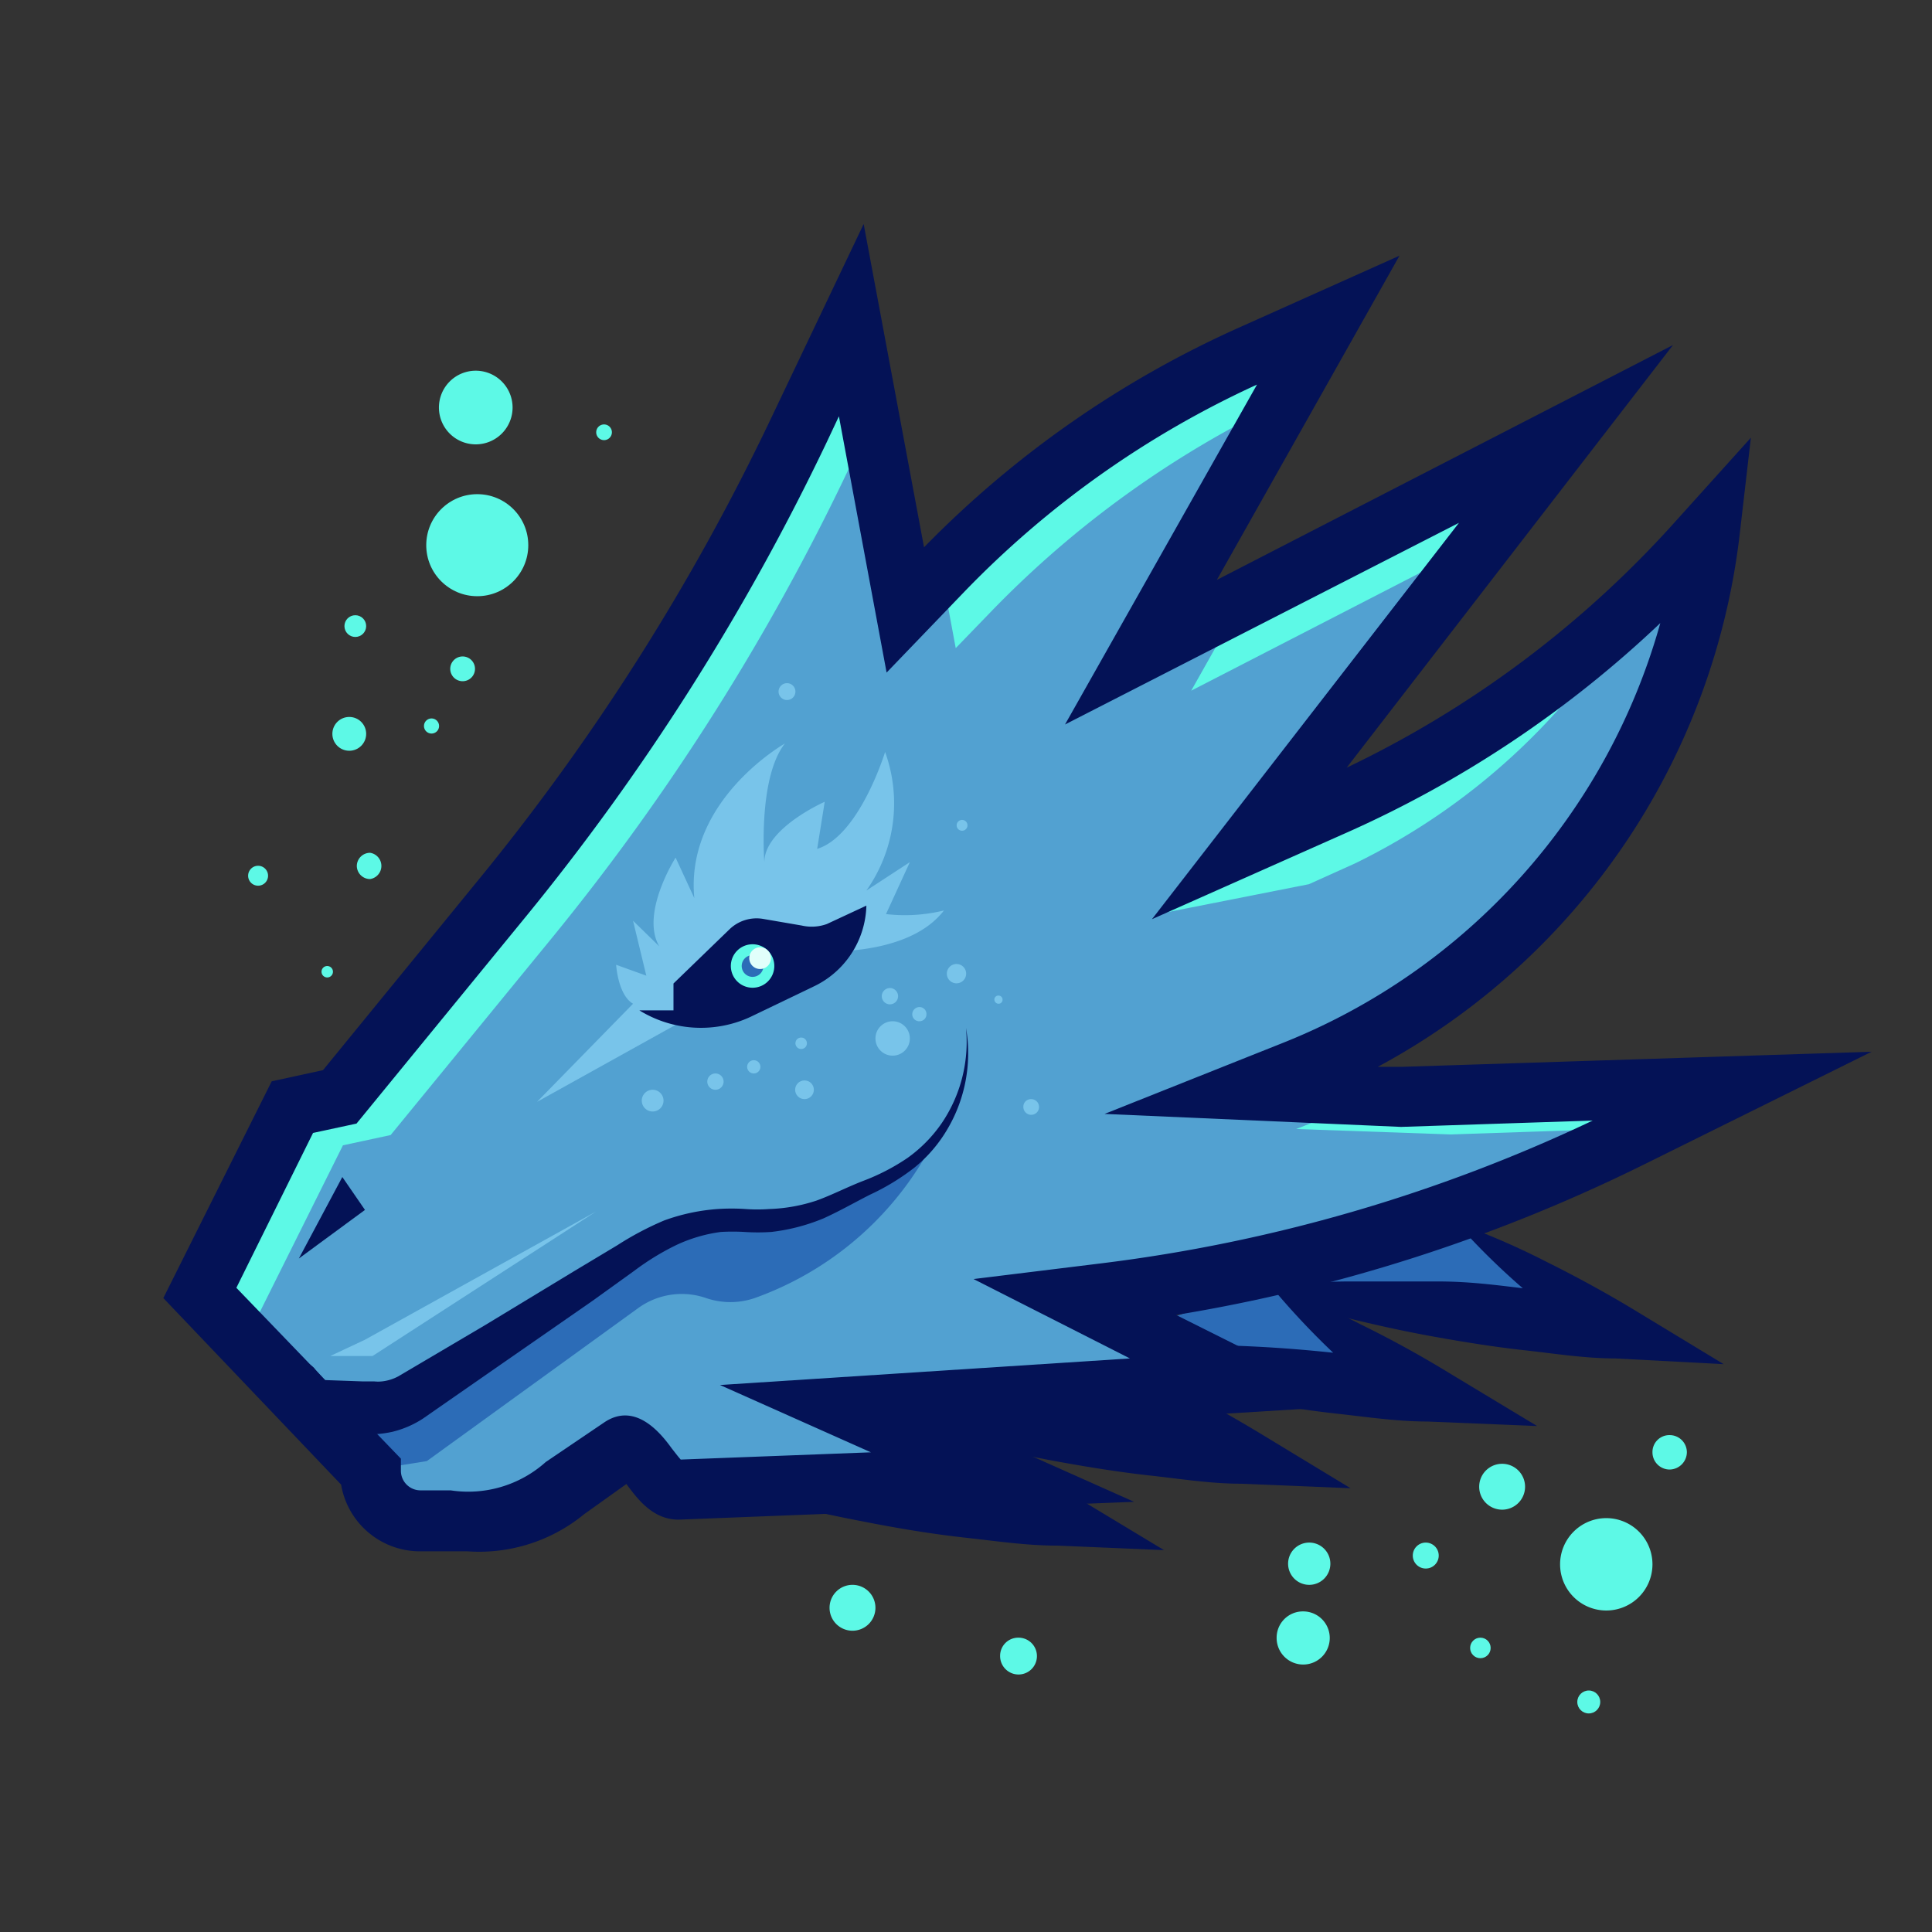 <?xml version="1.0"?><svg id="art" viewBox="0 0 64 64" xmlns="http://www.w3.org/2000/svg"><rect x="0" y="0" width="64" height="64" fill="#333333" stroke="none"/><defs><style>.cls-1{fill:#2c6cb7;}.cls-2{fill:#041256;}.cls-3{fill:#211668;}.cls-4{fill:#5df9e6;}.cls-5{fill:#52a1d1;}.cls-6{fill:#78c4ea;}.cls-7{fill:#e1fffb;}</style></defs><title/><polyline class="cls-1" points="48.25 40.51 53.61 44.13 41.54 42.73"/><path class="cls-2" d="M48.25,40.51a24.74,24.74,0,0,1,3,1.3q1.47.73,2.85,1.56l3,1.82L53.51,45c-1,0-2-.16-3-.27s-2-.27-3-.45-2-.4-3-.65a22.94,22.94,0,0,1-3-.94,23,23,0,0,1,3.08-.24c1,0,2,0,3.06,0s2,.13,3,.25,2,.24,3,.43l-.62,1.67c-.86-.65-1.7-1.34-2.51-2.06A23.28,23.28,0,0,1,48.25,40.51Z"/><line class="cls-3" x1="53.61" x2="41.54" y1="44.13" y2="42.73"/><polyline class="cls-1" points="42.07 42.57 47.43 46.19 35.35 44.78"/><path class="cls-2" d="M42.07,42.57a23.89,23.89,0,0,1,3,1.3q1.47.72,2.85,1.56l3,1.81-3.63-.15c-1,0-2-.15-3-.26s-2-.27-3-.46-2-.39-3-.65a22.94,22.94,0,0,1-3-.94,22.92,22.92,0,0,1,3.08-.23c1,0,2,0,3.06.05s2,.13,3,.24,2,.25,3,.44l-.61,1.66c-.86-.65-1.7-1.33-2.52-2A25.5,25.5,0,0,1,42.07,42.57Z"/><line class="cls-3" x1="47.43" x2="35.36" y1="46.19" y2="44.78"/><polyline class="cls-4" points="35.89 44.62 41.25 48.24 29.17 46.84"/><path class="cls-2" d="M35.89,44.62a25.43,25.43,0,0,1,3,1.3c1,.48,1.92,1,2.85,1.56l3,1.82-3.63-.15c-1,0-2-.16-3-.27s-2-.27-3-.45-2-.4-3-.65a23.45,23.45,0,0,1-2.95-.94,23.22,23.22,0,0,1,3.09-.24c1,0,2,0,3.05,0s2,.13,3,.25,2,.24,3,.43L40.74,49c-.86-.65-1.7-1.34-2.52-2.06A24.28,24.28,0,0,1,35.89,44.62Z"/><line class="cls-3" x1="41.25" x2="29.17" y1="48.24" y2="46.84"/><polyline class="cls-4" points="29.71 46.68 35.07 50.29 22.99 48.89"/><path class="cls-2" d="M29.71,46.68a23.84,23.84,0,0,1,3,1.29c1,.49,1.92,1,2.85,1.57l3,1.81L35,51.2c-1,0-2-.15-3-.26s-2-.27-3-.46-2-.39-3-.65a23.45,23.45,0,0,1-3-.94,23.19,23.19,0,0,1,3.09-.23c1,0,2,0,3.05.05s2,.13,3,.24,2,.25,3,.44l-.61,1.66c-.87-.65-1.7-1.33-2.52-2A24.29,24.29,0,0,1,29.71,46.68Z"/><line class="cls-3" x1="35.07" x2="22.99" y1="50.29" y2="48.89"/><path class="cls-5" d="M9.7,36.69l1.57-.34,5.36-6.55a76.43,76.43,0,0,0,9.86-15.55l1.72-3.63L30,20.22,31.17,19a33.14,33.14,0,0,1,10.32-7.25L44,10.62l-6.21,11,14.09-7.24L41.38,28l2.69-1.2a36.17,36.17,0,0,0,12.22-8.88l.34-.38h0a22.14,22.14,0,0,1-13.77,18l-1.59.63,5.11.23,11-.38L54,37.66A54.24,54.24,0,0,1,36.6,42.88l-1,.12,5.53,2.81L28,46.62l5.18,2.32-10.81.42c-.64,0-1.25-1.77-1.78-1.41l-1.92,1.32c-2,1.37-2.33,1.1-4.74,1.1h0a1.65,1.65,0,0,1-1.65-1.65l-2-2.1L6.62,42.85Z"/><path class="cls-1" d="M21.13,43.34A2.46,2.46,0,0,1,23.39,43,2.49,2.49,0,0,0,25,43h0a10.72,10.72,0,0,0,5.64-4.67l.41-.71-1.7,1.63-1.5.71-1.63.58-2,.08-1.42-.08-1.91.92-4.21,3.08-6.2,2.28,1.79,1.88,1.87-.3Z"/><path class="cls-4" d="M54.18,20a21.94,21.94,0,0,1-9.29,8.6l-1.53.69-5.06,1,1.16-1.44,3.08-2.42L41.38,28l2.69-1.2A35.92,35.92,0,0,0,54.18,20Z"/><path class="cls-6" d="M28.7,29.5a5,5,0,0,0,.62-4.59s-.85,2.78-2.25,3.21l.25-1.56s-2,.88-2,2c0,0-.22-2.78.68-3.93,0,0-3.31,1.87-3,5.12l-.62-1.34s-1.18,1.85-.54,2.94l-.87-.85.44,1.82-1-.36s.06,1,.56,1.29l-3.18,3.25,9-5s3.21.31,4.48-1.34a5.43,5.43,0,0,1-1.92.12l.79-1.72Z"/><path class="cls-4" d="M42.94,37.4l1.58-.63,1-.43.88,0,11-.38-2.84,1.4-6.5.22Z"/><path class="cls-4" d="M32.84,20.25l-1.18,1.22L31.2,19a33.07,33.07,0,0,1,10.29-7.23L44,10.62l-1.52,2.7A33.39,33.39,0,0,0,32.84,20.25Z"/><polygon class="cls-4" points="37.94 44.17 41.16 45.81 40.45 45.85 37.3 44.25 37.94 44.17"/><polygon class="cls-4" points="30.66 47.81 33.18 48.94 32.14 48.98 29.67 47.88 30.66 47.81"/><polygon class="cls-4" points="39.46 22.88 41.14 19.9 51.88 14.38 49.17 17.88 39.46 22.88"/><path class="cls-4" d="M9.7,36.69l1.57-.34,5.36-6.55a76.7,76.7,0,0,0,9.86-15.55l1.72-3.63L28.85,14l-.7,1.46A76.22,76.22,0,0,1,18.3,31.05L12.94,37.6l-1.58.34L8.29,44.1,12,47.88,14,50a1.75,1.75,0,0,0,.05.4h-.07a1.65,1.65,0,0,1-1.65-1.65l-2-2.1L6.62,42.85Z"/><path class="cls-2" d="M15.49,51.39h-.58l-1,0a2.65,2.65,0,0,1-2.61-2.21L5.41,43,9,35.82l1.7-.37,5.13-6.28a75,75,0,0,0,9.73-15.35l3.05-6.4,2,10.71a34,34,0,0,1,10.46-7.29l5.29-2.37L40.31,19.21l15.11-7.78-10.81,14a34.72,34.72,0,0,0,10.93-8.2L58,14.5l-.36,3.11a23.06,23.06,0,0,1-12,17.73l.82,0L62,34.84l-7.51,3.72a55,55,0,0,1-15.53,5l6,3-12.77.79,5.38,2.4-15.09.59c-.85,0-1.35-.67-1.73-1.18l0,0-1.4,1A5.48,5.48,0,0,1,15.49,51.39ZM7.83,42.66l5.45,5.66v.4a.65.65,0,0,0,.65.65l1,0a3.85,3.85,0,0,0,3.15-.94L20,47.13c1.07-.74,1.94.42,2.26.86.08.1.2.26.29.36l6.3-.24-5-2.23L37.43,45l-5.18-2.63,4.23-.52a53.1,53.1,0,0,0,16.28-4.73l-6.35.21-9.82-.43,5.9-2.35A21.08,21.08,0,0,0,55,20.64a36.78,36.78,0,0,1-10.52,7l-6.32,2.81L48.33,17.32,35.28,24l6.36-11.26a31.91,31.91,0,0,0-9.75,6.92l-2.52,2.62-1.58-8.49-.4.85a77.6,77.6,0,0,1-10,15.76l-5.58,6.82-1.44.31Z"/><path class="cls-2" d="M26.56,30.66l-1.28-.22a1.29,1.29,0,0,0-1.12.35l-1.85,1.79v.89H21.18a3.89,3.89,0,0,0,3.67.22l2.08-1A3.05,3.05,0,0,0,28.7,30h0l-1.31.61A1.48,1.48,0,0,1,26.56,30.66Z"/><polygon class="cls-2" points="12.09 40.08 11.34 38.99 9.9 41.69 12.09 40.08"/><path class="cls-4" d="M24.21,32a.72.72,0,1,0,.72-.72A.72.72,0,0,0,24.21,32Z"/><path class="cls-1" d="M24.57,32a.36.36,0,1,0,.36-.36A.36.36,0,0,0,24.57,32Z"/><path class="cls-7" d="M24.82,31.74a.36.36,0,1,0,.36-.36A.36.36,0,0,0,24.82,31.74Z"/><path class="cls-2" d="M10.43,45.35,11,46l-.7-.3,1.69.06.4,0a1.23,1.23,0,0,0,.27,0,1.48,1.48,0,0,0,.54-.17l2.88-1.7L19,42.12l1.45-.87A10.17,10.17,0,0,1,22,40.43a6.51,6.51,0,0,1,1.78-.38,6.91,6.91,0,0,1,.91,0,5.4,5.4,0,0,0,.8,0,5.5,5.5,0,0,0,1.56-.28c.5-.18,1-.44,1.54-.65a7,7,0,0,0,1.47-.76,4.66,4.66,0,0,0,1.14-1.16A4.8,4.8,0,0,0,32,34.05a4.94,4.94,0,0,1-.59,3.31,4.71,4.71,0,0,1-1.12,1.32,7.61,7.61,0,0,1-1.48.9c-.51.26-1,.54-1.53.78a6.39,6.39,0,0,1-1.73.45,6.68,6.68,0,0,1-.89,0,6.81,6.81,0,0,0-.78,0,5,5,0,0,0-1.49.44,8.43,8.43,0,0,0-1.37.84l-1.39,1-2.78,1.93L14,47a3.27,3.27,0,0,1-1,.43,3.72,3.72,0,0,1-.57.08l-.45,0-1.69.06H9.9l-.32-.31L9,46.74a1,1,0,0,1,0-1.42,1,1,0,0,1,1.41,0Z"/><path class="cls-6" d="M31.37,32.31a.32.32,0,0,0,.63,0,.32.32,0,1,0-.63,0Z"/><circle class="cls-6" cx="29.57" cy="34.4" r="0.57"/><path class="cls-6" d="M30.22,33.6a.23.23,0,0,0,.24.23.23.23,0,0,0,.23-.23.23.23,0,0,0-.23-.24A.24.24,0,0,0,30.22,33.6Z"/><path class="cls-6" d="M29.21,33a.27.27,0,1,0,.27-.27A.27.27,0,0,0,29.21,33Z"/><path class="cls-6" d="M32.94,33.11a.14.14,0,0,0,.14.14.13.13,0,0,0,.13-.14.13.13,0,0,0-.13-.13A.13.13,0,0,0,32.94,33.11Z"/><path class="cls-6" d="M26.35,34.56a.19.19,0,1,0,.19-.19A.19.19,0,0,0,26.35,34.56Z"/><circle class="cls-6" cx="26.65" cy="36.1" r="0.31"/><path class="cls-6" d="M23.43,35.83a.27.27,0,0,0,.27.27.27.27,0,1,0,0-.54A.27.27,0,0,0,23.43,35.83Z"/><circle class="cls-6" cx="24.97" cy="35.34" r="0.22"/><path class="cls-6" d="M21.26,36.46a.36.36,0,1,0,.36-.36A.36.36,0,0,0,21.26,36.46Z"/><circle class="cls-6" cx="31.87" cy="27.34" r="0.18"/><circle class="cls-6" cx="26.07" cy="22.91" r="0.28"/><path class="cls-6" d="M33.9,36.67a.26.26,0,1,0,.26-.26A.25.25,0,0,0,33.9,36.67Z"/><polygon class="cls-6" points="19.75 40.13 12.34 44.92 10.94 44.92 12.09 44.38 19.75 40.13"/><path class="cls-4" d="M14.54,13.5a1.22,1.22,0,1,0,1.22-1.22A1.22,1.22,0,0,0,14.54,13.5Z"/><path class="cls-4" d="M19.75,14.32a.26.26,0,0,0,.52,0,.26.26,0,0,0-.52,0Z"/><circle class="cls-4" cx="15.81" cy="18.06" r="1.69"/><circle class="cls-4" cx="11.57" cy="24.31" r="0.56"/><path class="cls-4" d="M14.92,22.22a.41.41,0,0,0,.81,0,.41.41,0,1,0-.81,0Z"/><circle class="cls-4" cx="11.77" cy="20.74" r="0.36"/><path class="cls-4" d="M11.82,28.69a.44.44,0,0,0,.44.43.44.44,0,0,0,0-.87A.44.44,0,0,0,11.82,28.69Z"/><path class="cls-4" d="M14.05,24a.25.25,0,1,0,.49,0,.25.25,0,0,0-.49,0Z"/><circle class="cls-4" cx="10.84" cy="32.19" r="0.19"/><path class="cls-4" d="M8.22,29a.33.33,0,1,0,.33-.32A.33.33,0,0,0,8.22,29Z"/><path class="cls-4" d="M51.68,51.83a1.53,1.53,0,1,0,1.53-1.54A1.53,1.53,0,0,0,51.68,51.83Z"/><path class="cls-4" d="M42.29,54.25a.88.88,0,1,0,.88-.87A.87.87,0,0,0,42.29,54.25Z"/><circle class="cls-4" cx="47.23" cy="51.53" r="0.43"/><circle class="cls-4" cx="49.04" cy="54.59" r="0.34"/><path class="cls-4" d="M49,49.25a.76.76,0,1,0,.76-.76A.76.76,0,0,0,49,49.25Z"/><path class="cls-4" d="M54.74,48.11a.57.57,0,0,0,.57.57.58.58,0,0,0,.57-.57.57.57,0,0,0-.57-.57A.56.56,0,0,0,54.74,48.11Z"/><circle class="cls-4" cx="52.63" cy="56.38" r="0.38"/><path class="cls-4" d="M33.13,54.85a.61.61,0,1,0,.6-.6A.6.6,0,0,0,33.13,54.85Z"/><path class="cls-4" d="M42.67,51.8a.7.7,0,1,0,.7-.7A.7.7,0,0,0,42.67,51.8Z"/><path class="cls-4" d="M27.48,53.26a.76.76,0,1,0,.76-.76A.76.76,0,0,0,27.48,53.26Z"/></svg>